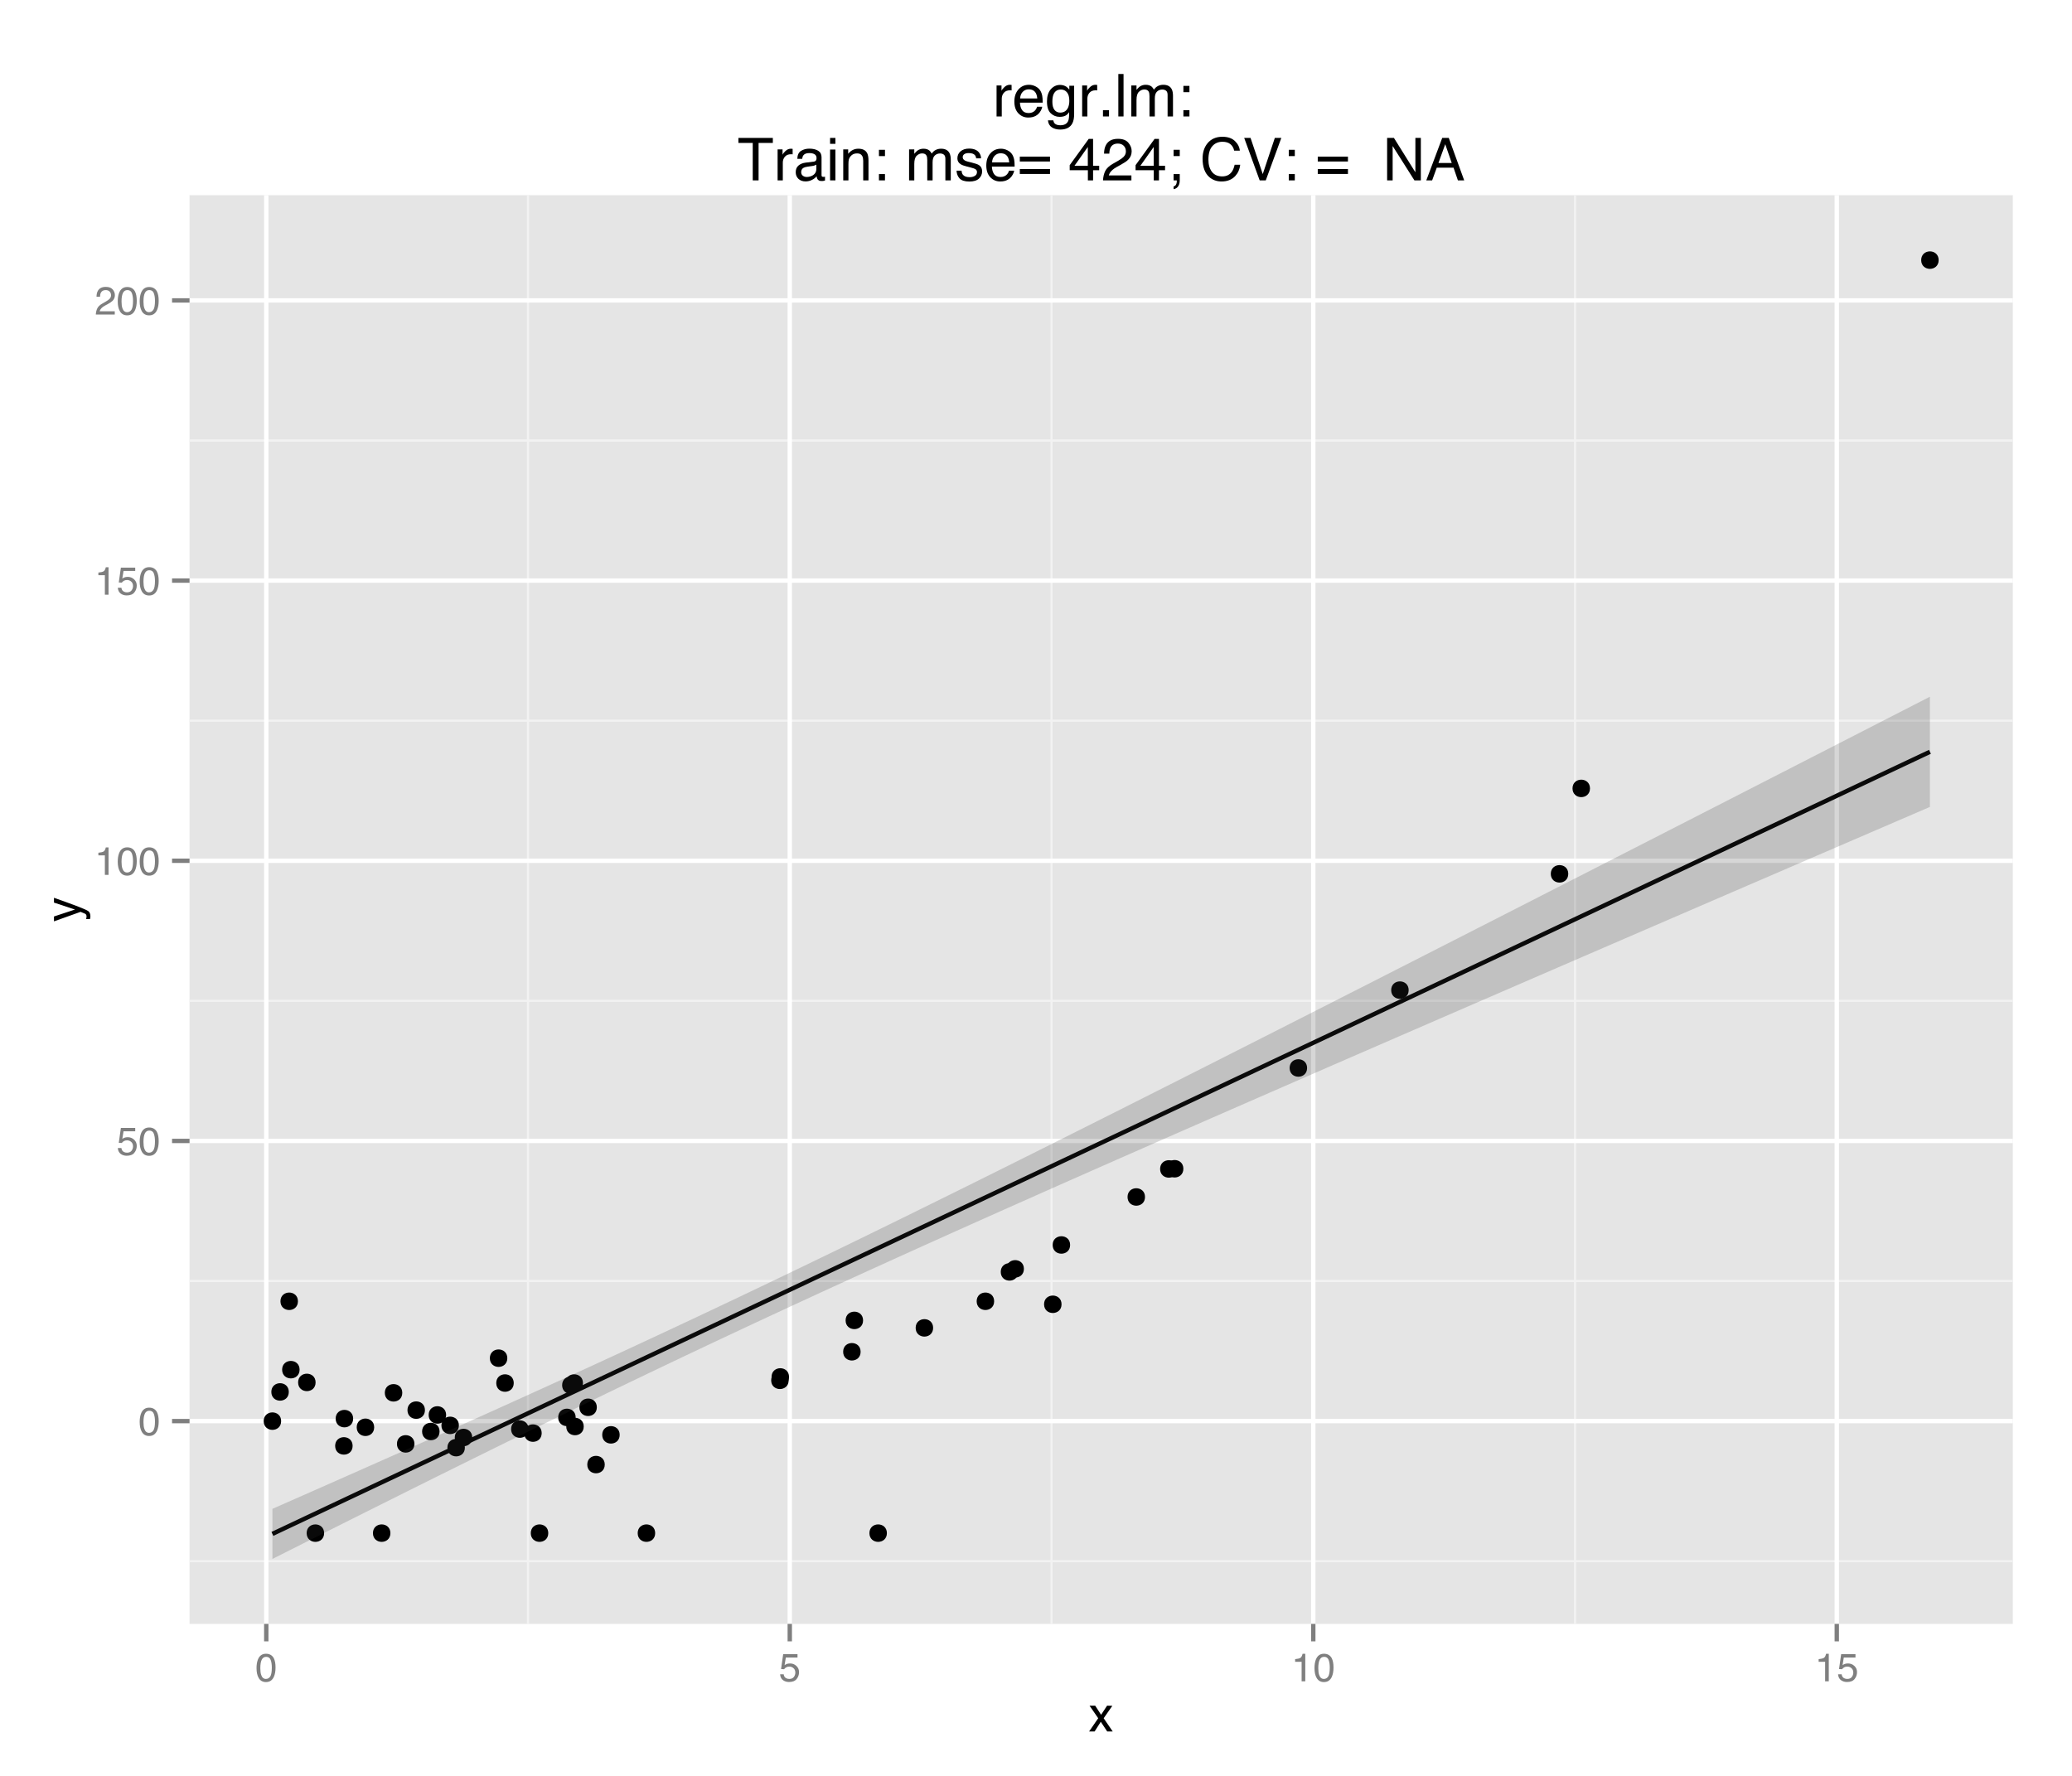 <?xml version="1.0" encoding="UTF-8"?>
<svg xmlns="http://www.w3.org/2000/svg" xmlns:xlink="http://www.w3.org/1999/xlink" width="504pt" height="432pt" viewBox="0 0 504 432" version="1.1">
<defs>
<g>
<symbol overflow="visible" id="glyph0-0">
<path style="stroke:none;" d="M 0.312 0 L 0.312 -6.875 L 5.766 -6.875 L 5.766 0 Z M 4.906 -0.859 L 4.906 -6.016 L 1.172 -6.016 L 1.172 -0.859 Z "/>
</symbol>
<symbol overflow="visible" id="glyph0-1">
<path style="stroke:none;" d="M 2.594 -6.703 C 3.457 -6.703 4.086 -6.348 4.484 -5.641 C 4.773 -5.086 4.922 -4.328 4.922 -3.359 C 4.922 -2.453 4.785 -1.695 4.516 -1.094 C 4.129 -0.238 3.488 0.188 2.594 0.188 C 1.781 0.188 1.18 -0.16 0.797 -0.859 C 0.461 -1.453 0.297 -2.238 0.297 -3.219 C 0.297 -3.977 0.395 -4.633 0.594 -5.188 C 0.957 -6.195 1.625 -6.703 2.594 -6.703 Z M 2.578 -0.578 C 3.016 -0.578 3.363 -0.77 3.625 -1.156 C 3.883 -1.551 4.016 -2.273 4.016 -3.328 C 4.016 -4.086 3.922 -4.711 3.734 -5.203 C 3.547 -5.703 3.18 -5.953 2.641 -5.953 C 2.148 -5.953 1.789 -5.719 1.562 -5.25 C 1.332 -4.781 1.219 -4.094 1.219 -3.188 C 1.219 -2.5 1.289 -1.945 1.438 -1.531 C 1.656 -0.895 2.035 -0.578 2.578 -0.578 Z "/>
</symbol>
<symbol overflow="visible" id="glyph0-2">
<path style="stroke:none;" d="M 1.188 -1.703 C 1.238 -1.223 1.461 -0.895 1.859 -0.719 C 2.055 -0.625 2.285 -0.578 2.547 -0.578 C 3.047 -0.578 3.414 -0.734 3.656 -1.047 C 3.895 -1.367 4.016 -1.723 4.016 -2.109 C 4.016 -2.578 3.867 -2.938 3.578 -3.188 C 3.297 -3.445 2.957 -3.578 2.562 -3.578 C 2.27 -3.578 2.02 -3.52 1.812 -3.406 C 1.602 -3.289 1.426 -3.133 1.281 -2.938 L 0.547 -2.984 L 1.062 -6.594 L 4.547 -6.594 L 4.547 -5.781 L 1.703 -5.781 L 1.406 -3.922 C 1.562 -4.035 1.711 -4.125 1.859 -4.188 C 2.109 -4.289 2.395 -4.344 2.719 -4.344 C 3.332 -4.344 3.852 -4.141 4.281 -3.734 C 4.707 -3.336 4.922 -2.836 4.922 -2.234 C 4.922 -1.598 4.723 -1.035 4.328 -0.547 C 3.941 -0.066 3.32 0.172 2.469 0.172 C 1.914 0.172 1.43 0.02 1.016 -0.281 C 0.598 -0.594 0.363 -1.066 0.312 -1.703 Z "/>
</symbol>
<symbol overflow="visible" id="glyph0-3">
<path style="stroke:none;" d="M 0.922 -4.75 L 0.922 -5.391 C 1.523 -5.453 1.945 -5.551 2.188 -5.688 C 2.426 -5.832 2.609 -6.164 2.734 -6.688 L 3.391 -6.688 L 3.391 0 L 2.5 0 L 2.5 -4.75 Z "/>
</symbol>
<symbol overflow="visible" id="glyph0-4">
<path style="stroke:none;" d="M 0.297 0 C 0.328 -0.57 0.445 -1.07 0.656 -1.5 C 0.863 -1.938 1.27 -2.328 1.875 -2.672 L 2.766 -3.188 C 3.172 -3.426 3.457 -3.629 3.625 -3.797 C 3.875 -4.055 4 -4.352 4 -4.688 C 4 -5.07 3.879 -5.379 3.641 -5.609 C 3.41 -5.836 3.102 -5.953 2.719 -5.953 C 2.133 -5.953 1.734 -5.734 1.516 -5.297 C 1.398 -5.066 1.336 -4.742 1.328 -4.328 L 0.469 -4.328 C 0.477 -4.91 0.582 -5.383 0.781 -5.75 C 1.145 -6.406 1.789 -6.734 2.719 -6.734 C 3.488 -6.734 4.051 -6.523 4.406 -6.109 C 4.758 -5.691 4.938 -5.227 4.938 -4.719 C 4.938 -4.188 4.75 -3.727 4.375 -3.344 C 4.156 -3.125 3.758 -2.852 3.188 -2.531 L 2.547 -2.188 C 2.242 -2.02 2.004 -1.859 1.828 -1.703 C 1.516 -1.43 1.316 -1.129 1.234 -0.797 L 4.906 -0.797 L 4.906 0 Z "/>
</symbol>
<symbol overflow="visible" id="glyph1-0">
<path style="stroke:none;" d="M 0.391 0 L 0.391 -8.609 L 7.219 -8.609 L 7.219 0 Z M 6.141 -1.078 L 6.141 -7.531 L 1.469 -7.531 L 1.469 -1.078 Z "/>
</symbol>
<symbol overflow="visible" id="glyph1-1">
<path style="stroke:none;" d="M 0.172 -6.281 L 1.547 -6.281 L 2.984 -4.062 L 4.438 -6.281 L 5.719 -6.25 L 3.609 -3.219 L 5.812 0 L 4.469 0 L 2.906 -2.359 L 1.406 0 L 0.062 0 L 2.281 -3.219 Z "/>
</symbol>
<symbol overflow="visible" id="glyph2-0">
<path style="stroke:none;" d="M 0 -0.391 L -8.609 -0.391 L -8.609 -7.219 L 0 -7.219 Z M -1.078 -6.141 L -7.531 -6.141 L -7.531 -1.469 L -1.078 -1.469 Z "/>
</symbol>
<symbol overflow="visible" id="glyph2-1">
<path style="stroke:none;" d="M -6.281 -4.688 L -6.281 -5.859 C -5.875 -5.711 -4.953 -5.383 -3.516 -4.875 C -2.441 -4.488 -1.566 -4.164 -0.891 -3.906 C 0.711 -3.301 1.691 -2.875 2.047 -2.625 C 2.398 -2.375 2.578 -1.941 2.578 -1.328 C 2.578 -1.18 2.566 -1.066 2.547 -0.984 C 2.535 -0.91 2.516 -0.812 2.484 -0.688 L 1.531 -0.688 C 1.582 -0.875 1.613 -1.008 1.625 -1.094 C 1.633 -1.176 1.641 -1.25 1.641 -1.312 C 1.641 -1.5 1.609 -1.641 1.547 -1.734 C 1.484 -1.828 1.406 -1.906 1.312 -1.969 C 1.281 -1.988 1.117 -2.055 0.828 -2.172 C 0.535 -2.297 0.32 -2.383 0.188 -2.438 L -6.281 -0.125 L -6.281 -1.312 L -1.172 -3 Z M -6.422 -3 Z "/>
</symbol>
<symbol overflow="visible" id="glyph3-0">
<path style="stroke:none;" d="M 0.469 0 L 0.469 -10.328 L 8.672 -10.328 L 8.672 0 Z M 7.375 -1.297 L 7.375 -9.047 L 1.766 -9.047 L 1.766 -1.297 Z "/>
</symbol>
<symbol overflow="visible" id="glyph3-1">
<path style="stroke:none;" d="M 0.969 -7.531 L 2.172 -7.531 L 2.172 -6.234 C 2.266 -6.484 2.504 -6.789 2.891 -7.156 C 3.273 -7.52 3.719 -7.703 4.219 -7.703 C 4.238 -7.703 4.273 -7.695 4.328 -7.688 C 4.391 -7.688 4.488 -7.68 4.625 -7.672 L 4.625 -6.328 C 4.551 -6.348 4.484 -6.359 4.422 -6.359 C 4.359 -6.359 4.289 -6.359 4.219 -6.359 C 3.57 -6.359 3.078 -6.156 2.734 -5.75 C 2.398 -5.344 2.234 -4.867 2.234 -4.328 L 2.234 0 L 0.969 0 Z "/>
</symbol>
<symbol overflow="visible" id="glyph3-2">
<path style="stroke:none;" d="M 4.062 -7.703 C 4.602 -7.703 5.125 -7.578 5.625 -7.328 C 6.125 -7.078 6.504 -6.754 6.766 -6.359 C 7.016 -5.973 7.188 -5.523 7.281 -5.016 C 7.352 -4.672 7.391 -4.117 7.391 -3.359 L 1.859 -3.359 C 1.891 -2.598 2.07 -1.984 2.406 -1.516 C 2.738 -1.055 3.258 -0.828 3.969 -0.828 C 4.633 -0.828 5.164 -1.047 5.562 -1.484 C 5.781 -1.734 5.938 -2.023 6.031 -2.359 L 7.281 -2.359 C 7.25 -2.086 7.141 -1.781 6.953 -1.438 C 6.766 -1.094 6.555 -0.816 6.328 -0.609 C 5.941 -0.234 5.469 0.02 4.906 0.156 C 4.602 0.227 4.258 0.266 3.875 0.266 C 2.938 0.266 2.141 -0.07 1.484 -0.75 C 0.828 -1.438 0.5 -2.395 0.5 -3.625 C 0.5 -4.832 0.828 -5.812 1.484 -6.562 C 2.141 -7.32 3 -7.703 4.062 -7.703 Z M 6.078 -4.375 C 6.023 -4.914 5.906 -5.352 5.719 -5.688 C 5.375 -6.289 4.797 -6.594 3.984 -6.594 C 3.398 -6.594 2.91 -6.383 2.516 -5.969 C 2.129 -5.551 1.926 -5.02 1.906 -4.375 Z M 3.953 -7.719 Z "/>
</symbol>
<symbol overflow="visible" id="glyph3-3">
<path style="stroke:none;" d="M 3.594 -7.672 C 4.176 -7.672 4.691 -7.523 5.141 -7.234 C 5.379 -7.066 5.617 -6.828 5.859 -6.516 L 5.859 -7.469 L 7.031 -7.469 L 7.031 -0.609 C 7.031 0.348 6.891 1.102 6.609 1.656 C 6.086 2.676 5.098 3.188 3.641 3.188 C 2.828 3.188 2.145 3.004 1.594 2.641 C 1.039 2.273 0.727 1.707 0.656 0.938 L 1.953 0.938 C 2.016 1.27 2.133 1.531 2.312 1.719 C 2.602 2 3.055 2.141 3.672 2.141 C 4.641 2.141 5.273 1.797 5.578 1.109 C 5.754 0.703 5.832 -0.016 5.812 -1.047 C 5.562 -0.66 5.258 -0.375 4.906 -0.188 C 4.551 0 4.078 0.094 3.484 0.094 C 2.672 0.094 1.957 -0.191 1.344 -0.766 C 0.727 -1.348 0.422 -2.312 0.422 -3.656 C 0.422 -4.914 0.727 -5.898 1.344 -6.609 C 1.969 -7.316 2.719 -7.672 3.594 -7.672 Z M 5.859 -3.797 C 5.859 -4.734 5.664 -5.426 5.281 -5.875 C 4.906 -6.32 4.414 -6.547 3.812 -6.547 C 2.926 -6.547 2.316 -6.129 1.984 -5.297 C 1.816 -4.848 1.734 -4.266 1.734 -3.547 C 1.734 -2.691 1.906 -2.039 2.25 -1.594 C 2.594 -1.156 3.055 -0.938 3.641 -0.938 C 4.547 -0.938 5.188 -1.348 5.562 -2.172 C 5.758 -2.641 5.859 -3.18 5.859 -3.797 Z M 3.734 -7.719 Z "/>
</symbol>
<symbol overflow="visible" id="glyph3-4">
<path style="stroke:none;" d="M 1.234 -1.531 L 2.703 -1.531 L 2.703 0 L 1.234 0 Z "/>
</symbol>
<symbol overflow="visible" id="glyph3-5">
<path style="stroke:none;" d="M 0.969 -10.328 L 2.234 -10.328 L 2.234 0 L 0.969 0 Z "/>
</symbol>
<symbol overflow="visible" id="glyph3-6">
<path style="stroke:none;" d="M 0.922 -7.531 L 2.188 -7.531 L 2.188 -6.469 C 2.477 -6.832 2.75 -7.102 3 -7.281 C 3.414 -7.562 3.891 -7.703 4.422 -7.703 C 5.016 -7.703 5.492 -7.555 5.859 -7.266 C 6.066 -7.086 6.254 -6.836 6.422 -6.516 C 6.703 -6.922 7.031 -7.219 7.406 -7.406 C 7.789 -7.602 8.223 -7.703 8.703 -7.703 C 9.711 -7.703 10.398 -7.336 10.766 -6.609 C 10.961 -6.211 11.062 -5.68 11.062 -5.016 L 11.062 0 L 9.75 0 L 9.75 -5.234 C 9.75 -5.734 9.625 -6.078 9.375 -6.266 C 9.125 -6.453 8.816 -6.547 8.453 -6.547 C 7.953 -6.547 7.523 -6.379 7.172 -6.047 C 6.816 -5.711 6.641 -5.156 6.641 -4.375 L 6.641 0 L 5.344 0 L 5.344 -4.922 C 5.344 -5.43 5.281 -5.801 5.156 -6.031 C 4.969 -6.383 4.613 -6.562 4.094 -6.562 C 3.613 -6.562 3.176 -6.375 2.781 -6 C 2.383 -5.633 2.188 -4.969 2.188 -4 L 2.188 0 L 0.922 0 Z "/>
</symbol>
<symbol overflow="visible" id="glyph3-7">
<path style="stroke:none;" d="M 1.594 -7.438 L 3.062 -7.438 L 3.062 -5.906 L 1.594 -5.906 Z M 1.594 -1.531 L 3.062 -1.531 L 3.062 0 L 1.594 0 Z "/>
</symbol>
<symbol overflow="visible" id="glyph3-8">
<path style="stroke:none;" d=""/>
</symbol>
<symbol overflow="visible" id="glyph3-9">
<path style="stroke:none;" d="M 8.609 -10.328 L 8.609 -9.109 L 5.141 -9.109 L 5.141 0 L 3.719 0 L 3.719 -9.109 L 0.234 -9.109 L 0.234 -10.328 Z "/>
</symbol>
<symbol overflow="visible" id="glyph3-10">
<path style="stroke:none;" d="M 1.906 -2 C 1.906 -1.633 2.035 -1.348 2.297 -1.141 C 2.566 -0.93 2.883 -0.828 3.25 -0.828 C 3.695 -0.828 4.129 -0.926 4.547 -1.125 C 5.242 -1.469 5.594 -2.031 5.594 -2.812 L 5.594 -3.828 C 5.438 -3.734 5.238 -3.648 5 -3.578 C 4.758 -3.516 4.52 -3.473 4.281 -3.453 L 3.516 -3.344 C 3.055 -3.281 2.711 -3.188 2.484 -3.062 C 2.098 -2.844 1.906 -2.488 1.906 -2 Z M 4.969 -4.562 C 5.258 -4.602 5.453 -4.727 5.547 -4.938 C 5.609 -5.039 5.641 -5.203 5.641 -5.422 C 5.641 -5.848 5.484 -6.156 5.172 -6.344 C 4.867 -6.539 4.43 -6.641 3.859 -6.641 C 3.191 -6.641 2.723 -6.461 2.453 -6.109 C 2.297 -5.91 2.191 -5.617 2.141 -5.234 L 0.969 -5.234 C 0.988 -6.16 1.285 -6.805 1.859 -7.172 C 2.441 -7.535 3.117 -7.719 3.891 -7.719 C 4.773 -7.719 5.492 -7.547 6.047 -7.203 C 6.586 -6.867 6.859 -6.348 6.859 -5.641 L 6.859 -1.297 C 6.859 -1.16 6.883 -1.051 6.938 -0.969 C 7 -0.895 7.113 -0.859 7.281 -0.859 C 7.344 -0.859 7.406 -0.859 7.469 -0.859 C 7.539 -0.867 7.617 -0.883 7.703 -0.906 L 7.703 0.031 C 7.504 0.094 7.352 0.129 7.25 0.141 C 7.145 0.148 7.004 0.156 6.828 0.156 C 6.391 0.156 6.07 0.004 5.875 -0.297 C 5.77 -0.461 5.695 -0.695 5.656 -1 C 5.406 -0.664 5.035 -0.375 4.547 -0.125 C 4.066 0.125 3.535 0.25 2.953 0.25 C 2.254 0.25 1.68 0.039 1.234 -0.375 C 0.797 -0.801 0.578 -1.336 0.578 -1.984 C 0.578 -2.68 0.797 -3.219 1.234 -3.594 C 1.672 -3.977 2.242 -4.219 2.953 -4.312 Z M 3.922 -7.719 Z "/>
</symbol>
<symbol overflow="visible" id="glyph3-11">
<path style="stroke:none;" d="M 0.922 -7.5 L 2.219 -7.5 L 2.219 0 L 0.922 0 Z M 0.922 -10.328 L 2.219 -10.328 L 2.219 -8.891 L 0.922 -8.891 Z "/>
</symbol>
<symbol overflow="visible" id="glyph3-12">
<path style="stroke:none;" d="M 0.922 -7.531 L 2.125 -7.531 L 2.125 -6.469 C 2.488 -6.906 2.867 -7.219 3.266 -7.406 C 3.66 -7.602 4.102 -7.703 4.594 -7.703 C 5.664 -7.703 6.391 -7.328 6.766 -6.578 C 6.961 -6.172 7.062 -5.586 7.062 -4.828 L 7.062 0 L 5.781 0 L 5.781 -4.75 C 5.781 -5.207 5.711 -5.578 5.578 -5.859 C 5.348 -6.328 4.941 -6.562 4.359 -6.562 C 4.055 -6.562 3.805 -6.531 3.609 -6.469 C 3.266 -6.363 2.961 -6.16 2.703 -5.859 C 2.492 -5.609 2.352 -5.348 2.281 -5.078 C 2.219 -4.816 2.188 -4.441 2.188 -3.953 L 2.188 0 L 0.922 0 Z M 3.906 -7.719 Z "/>
</symbol>
<symbol overflow="visible" id="glyph3-13">
<path style="stroke:none;" d="M 1.688 -2.359 C 1.719 -1.941 1.82 -1.617 2 -1.391 C 2.312 -0.984 2.863 -0.781 3.656 -0.781 C 4.125 -0.781 4.535 -0.879 4.891 -1.078 C 5.254 -1.285 5.438 -1.602 5.438 -2.031 C 5.438 -2.352 5.289 -2.598 5 -2.766 C 4.82 -2.867 4.461 -2.988 3.922 -3.125 L 2.906 -3.391 C 2.27 -3.547 1.797 -3.723 1.484 -3.922 C 0.941 -4.266 0.672 -4.738 0.672 -5.344 C 0.672 -6.051 0.926 -6.625 1.438 -7.062 C 1.957 -7.508 2.648 -7.734 3.516 -7.734 C 4.648 -7.734 5.469 -7.398 5.969 -6.734 C 6.281 -6.305 6.43 -5.848 6.422 -5.359 L 5.234 -5.359 C 5.211 -5.648 5.113 -5.91 4.938 -6.141 C 4.645 -6.473 4.141 -6.641 3.422 -6.641 C 2.941 -6.641 2.578 -6.547 2.328 -6.359 C 2.086 -6.18 1.969 -5.945 1.969 -5.656 C 1.969 -5.32 2.129 -5.055 2.453 -4.859 C 2.641 -4.742 2.914 -4.641 3.281 -4.547 L 4.109 -4.344 C 5.023 -4.125 5.633 -3.91 5.938 -3.703 C 6.438 -3.379 6.688 -2.875 6.688 -2.188 C 6.688 -1.508 6.43 -0.926 5.922 -0.438 C 5.41 0.039 4.633 0.281 3.594 0.281 C 2.469 0.281 1.672 0.031 1.203 -0.469 C 0.742 -0.977 0.5 -1.609 0.469 -2.359 Z M 3.547 -7.719 Z "/>
</symbol>
<symbol overflow="visible" id="glyph3-14">
<path style="stroke:none;" d="M 7.984 -5.781 L 7.984 -4.594 L 0.641 -4.594 L 0.641 -5.781 Z M 7.984 -2.766 L 7.984 -1.562 L 0.641 -1.562 L 0.641 -2.766 Z "/>
</symbol>
<symbol overflow="visible" id="glyph3-15">
<path style="stroke:none;" d="M 4.766 -3.562 L 4.766 -8.125 L 1.531 -3.562 Z M 4.781 0 L 4.781 -2.469 L 0.359 -2.469 L 0.359 -3.703 L 4.984 -10.094 L 6.047 -10.094 L 6.047 -3.562 L 7.531 -3.562 L 7.531 -2.469 L 6.047 -2.469 L 6.047 0 Z "/>
</symbol>
<symbol overflow="visible" id="glyph3-16">
<path style="stroke:none;" d="M 0.453 0 C 0.492 -0.863 0.672 -1.617 0.984 -2.266 C 1.297 -2.91 1.906 -3.492 2.812 -4.016 L 4.172 -4.797 C 4.773 -5.148 5.195 -5.453 5.438 -5.703 C 5.82 -6.086 6.016 -6.531 6.016 -7.031 C 6.016 -7.613 5.836 -8.078 5.484 -8.422 C 5.129 -8.773 4.66 -8.953 4.078 -8.953 C 3.211 -8.953 2.613 -8.625 2.281 -7.969 C 2.102 -7.613 2.004 -7.125 1.984 -6.5 L 0.703 -6.5 C 0.711 -7.375 0.875 -8.086 1.188 -8.641 C 1.727 -9.617 2.695 -10.109 4.094 -10.109 C 5.238 -10.109 6.078 -9.797 6.609 -9.172 C 7.148 -8.547 7.422 -7.852 7.422 -7.094 C 7.422 -6.281 7.133 -5.586 6.562 -5.016 C 6.238 -4.68 5.648 -4.281 4.797 -3.812 L 3.828 -3.281 C 3.367 -3.02 3.008 -2.773 2.75 -2.547 C 2.281 -2.141 1.984 -1.691 1.859 -1.203 L 7.359 -1.203 L 7.359 0 Z "/>
</symbol>
<symbol overflow="visible" id="glyph3-17">
<path style="stroke:none;" d="M 1.594 1.469 C 1.926 1.406 2.156 1.188 2.281 0.812 C 2.344 0.613 2.375 0.398 2.375 0.172 C 2.375 0.148 2.375 0.129 2.375 0.109 C 2.375 0.086 2.367 0.051 2.359 0 L 1.594 0 L 1.594 -1.531 L 3.094 -1.531 L 3.094 -0.109 C 3.094 0.391 3.02 0.805 2.875 1.141 C 2.633 1.703 2.207 2.035 1.594 2.141 Z M 1.594 -7.438 L 3.094 -7.438 L 3.094 -5.906 L 1.594 -5.906 Z "/>
</symbol>
<symbol overflow="visible" id="glyph3-18">
<path style="stroke:none;" d="M 5.453 -10.609 C 6.766 -10.609 7.781 -10.266 8.5 -9.578 C 9.219 -8.891 9.617 -8.109 9.703 -7.234 L 8.328 -7.234 C 8.18 -7.898 7.875 -8.426 7.406 -8.812 C 6.945 -9.195 6.301 -9.391 5.469 -9.391 C 4.445 -9.391 3.625 -9.031 3 -8.312 C 2.375 -7.602 2.062 -6.508 2.062 -5.031 C 2.062 -3.82 2.344 -2.844 2.906 -2.094 C 3.469 -1.344 4.312 -0.969 5.438 -0.969 C 6.469 -0.969 7.254 -1.363 7.797 -2.156 C 8.078 -2.57 8.289 -3.117 8.438 -3.797 L 9.797 -3.797 C 9.672 -2.711 9.27 -1.801 8.594 -1.062 C 7.77 -0.176 6.66 0.266 5.266 0.266 C 4.066 0.266 3.062 -0.098 2.25 -0.828 C 1.176 -1.785 0.641 -3.27 0.641 -5.281 C 0.641 -6.801 1.039 -8.051 1.844 -9.031 C 2.719 -10.082 3.922 -10.609 5.453 -10.609 Z M 5.172 -10.609 Z "/>
</symbol>
<symbol overflow="visible" id="glyph3-19">
<path style="stroke:none;" d="M 1.906 -10.328 L 4.875 -1.531 L 7.812 -10.328 L 9.391 -10.328 L 5.609 0 L 4.125 0 L 0.359 -10.328 Z "/>
</symbol>
<symbol overflow="visible" id="glyph3-20">
<path style="stroke:none;" d="M 1.094 -10.328 L 2.75 -10.328 L 7.969 -1.969 L 7.969 -10.328 L 9.297 -10.328 L 9.297 0 L 7.734 0 L 2.438 -8.359 L 2.438 0 L 1.094 0 Z M 5.109 -10.328 Z "/>
</symbol>
<symbol overflow="visible" id="glyph3-21">
<path style="stroke:none;" d="M 6.406 -4.234 L 4.828 -8.797 L 3.172 -4.234 Z M 4.094 -10.328 L 5.688 -10.328 L 9.438 0 L 7.906 0 L 6.844 -3.094 L 2.766 -3.094 L 1.641 0 L 0.219 0 Z M 4.828 -10.328 Z "/>
</symbol>
</g>
<clipPath id="clip1">
  <path d="M 46.102 47.48 L 490 47.48 L 490 396 L 46.102 396 Z "/>
</clipPath>
<clipPath id="clip2">
  <path d="M 46.102 379 L 490 379 L 490 381 L 46.102 381 Z "/>
</clipPath>
<clipPath id="clip3">
  <path d="M 46.102 311 L 490 311 L 490 312 L 46.102 312 Z "/>
</clipPath>
<clipPath id="clip4">
  <path d="M 46.102 243 L 490 243 L 490 244 L 46.102 244 Z "/>
</clipPath>
<clipPath id="clip5">
  <path d="M 46.102 175 L 490 175 L 490 176 L 46.102 176 Z "/>
</clipPath>
<clipPath id="clip6">
  <path d="M 46.102 106 L 490 106 L 490 108 L 46.102 108 Z "/>
</clipPath>
<clipPath id="clip7">
  <path d="M 128 47.48 L 129 47.48 L 129 396 L 128 396 Z "/>
</clipPath>
<clipPath id="clip8">
  <path d="M 255 47.48 L 257 47.48 L 257 396 L 255 396 Z "/>
</clipPath>
<clipPath id="clip9">
  <path d="M 382 47.48 L 384 47.48 L 384 396 L 382 396 Z "/>
</clipPath>
<clipPath id="clip10">
  <path d="M 46.102 345 L 490.598 345 L 490.598 347 L 46.102 347 Z "/>
</clipPath>
<clipPath id="clip11">
  <path d="M 46.102 277 L 490.598 277 L 490.598 279 L 46.102 279 Z "/>
</clipPath>
<clipPath id="clip12">
  <path d="M 46.102 208 L 490.598 208 L 490.598 210 L 46.102 210 Z "/>
</clipPath>
<clipPath id="clip13">
  <path d="M 46.102 140 L 490.598 140 L 490.598 142 L 46.102 142 Z "/>
</clipPath>
<clipPath id="clip14">
  <path d="M 46.102 72 L 490.598 72 L 490.598 74 L 46.102 74 Z "/>
</clipPath>
<clipPath id="clip15">
  <path d="M 64 47.48 L 66 47.48 L 66 396 L 64 396 Z "/>
</clipPath>
<clipPath id="clip16">
  <path d="M 191 47.48 L 193 47.48 L 193 396 L 191 396 Z "/>
</clipPath>
<clipPath id="clip17">
  <path d="M 318 47.48 L 320 47.48 L 320 396 L 318 396 Z "/>
</clipPath>
<clipPath id="clip18">
  <path d="M 446 47.48 L 448 47.48 L 448 396 L 446 396 Z "/>
</clipPath>
</defs>
<g id="surface51">
<rect x="0" y="0" width="504" height="432" style="fill:rgb(100%,100%,100%);fill-opacity:1;stroke:none;"/>
<rect x="0" y="0" width="504" height="432" style="fill:rgb(100%,100%,100%);fill-opacity:1;stroke:none;"/>
<path style="fill:none;stroke-width:1.063;stroke-linecap:round;stroke-linejoin:round;stroke:rgb(100%,100%,100%);stroke-opacity:1;stroke-miterlimit:10;" d="M 0 432 L 504 432 L 504 0 L 0 0 Z "/>
<g clip-path="url(#clip1)" clip-rule="nonzero">
<path style=" stroke:none;fill-rule:nonzero;fill:rgb(89.804%,89.804%,89.804%);fill-opacity:1;" d="M 46.102 395.027 L 489.598 395.027 L 489.598 47.477 L 46.102 47.477 Z "/>
</g>
<g clip-path="url(#clip2)" clip-rule="nonzero">
<path style="fill:none;stroke-width:0.531;stroke-linecap:butt;stroke-linejoin:round;stroke:rgb(94.902%,94.902%,94.902%);stroke-opacity:1;stroke-miterlimit:10;" d="M 46.102 379.766 L 489.602 379.766 "/>
</g>
<g clip-path="url(#clip3)" clip-rule="nonzero">
<path style="fill:none;stroke-width:0.531;stroke-linecap:butt;stroke-linejoin:round;stroke:rgb(94.902%,94.902%,94.902%);stroke-opacity:1;stroke-miterlimit:10;" d="M 46.102 311.613 L 489.602 311.613 "/>
</g>
<g clip-path="url(#clip4)" clip-rule="nonzero">
<path style="fill:none;stroke-width:0.531;stroke-linecap:butt;stroke-linejoin:round;stroke:rgb(94.902%,94.902%,94.902%);stroke-opacity:1;stroke-miterlimit:10;" d="M 46.102 243.461 L 489.602 243.461 "/>
</g>
<g clip-path="url(#clip5)" clip-rule="nonzero">
<path style="fill:none;stroke-width:0.531;stroke-linecap:butt;stroke-linejoin:round;stroke:rgb(94.902%,94.902%,94.902%);stroke-opacity:1;stroke-miterlimit:10;" d="M 46.102 175.312 L 489.602 175.312 "/>
</g>
<g clip-path="url(#clip6)" clip-rule="nonzero">
<path style="fill:none;stroke-width:0.531;stroke-linecap:butt;stroke-linejoin:round;stroke:rgb(94.902%,94.902%,94.902%);stroke-opacity:1;stroke-miterlimit:10;" d="M 46.102 107.16 L 489.602 107.16 "/>
</g>
<g clip-path="url(#clip7)" clip-rule="nonzero">
<path style="fill:none;stroke-width:0.531;stroke-linecap:butt;stroke-linejoin:round;stroke:rgb(94.902%,94.902%,94.902%);stroke-opacity:1;stroke-miterlimit:10;" d="M 128.438 395.027 L 128.438 47.48 "/>
</g>
<g clip-path="url(#clip8)" clip-rule="nonzero">
<path style="fill:none;stroke-width:0.531;stroke-linecap:butt;stroke-linejoin:round;stroke:rgb(94.902%,94.902%,94.902%);stroke-opacity:1;stroke-miterlimit:10;" d="M 255.777 395.027 L 255.777 47.48 "/>
</g>
<g clip-path="url(#clip9)" clip-rule="nonzero">
<path style="fill:none;stroke-width:0.531;stroke-linecap:butt;stroke-linejoin:round;stroke:rgb(94.902%,94.902%,94.902%);stroke-opacity:1;stroke-miterlimit:10;" d="M 383.117 395.027 L 383.117 47.48 "/>
</g>
<g clip-path="url(#clip10)" clip-rule="nonzero">
<path style="fill:none;stroke-width:1.063;stroke-linecap:butt;stroke-linejoin:round;stroke:rgb(100%,100%,100%);stroke-opacity:1;stroke-miterlimit:10;" d="M 46.102 345.691 L 489.602 345.691 "/>
</g>
<g clip-path="url(#clip11)" clip-rule="nonzero">
<path style="fill:none;stroke-width:1.063;stroke-linecap:butt;stroke-linejoin:round;stroke:rgb(100%,100%,100%);stroke-opacity:1;stroke-miterlimit:10;" d="M 46.102 277.539 L 489.602 277.539 "/>
</g>
<g clip-path="url(#clip12)" clip-rule="nonzero">
<path style="fill:none;stroke-width:1.063;stroke-linecap:butt;stroke-linejoin:round;stroke:rgb(100%,100%,100%);stroke-opacity:1;stroke-miterlimit:10;" d="M 46.102 209.387 L 489.602 209.387 "/>
</g>
<g clip-path="url(#clip13)" clip-rule="nonzero">
<path style="fill:none;stroke-width:1.063;stroke-linecap:butt;stroke-linejoin:round;stroke:rgb(100%,100%,100%);stroke-opacity:1;stroke-miterlimit:10;" d="M 46.102 141.234 L 489.602 141.234 "/>
</g>
<g clip-path="url(#clip14)" clip-rule="nonzero">
<path style="fill:none;stroke-width:1.063;stroke-linecap:butt;stroke-linejoin:round;stroke:rgb(100%,100%,100%);stroke-opacity:1;stroke-miterlimit:10;" d="M 46.102 73.082 L 489.602 73.082 "/>
</g>
<g clip-path="url(#clip15)" clip-rule="nonzero">
<path style="fill:none;stroke-width:1.063;stroke-linecap:butt;stroke-linejoin:round;stroke:rgb(100%,100%,100%);stroke-opacity:1;stroke-miterlimit:10;" d="M 64.77 395.027 L 64.77 47.48 "/>
</g>
<g clip-path="url(#clip16)" clip-rule="nonzero">
<path style="fill:none;stroke-width:1.063;stroke-linecap:butt;stroke-linejoin:round;stroke:rgb(100%,100%,100%);stroke-opacity:1;stroke-miterlimit:10;" d="M 192.109 395.027 L 192.109 47.48 "/>
</g>
<g clip-path="url(#clip17)" clip-rule="nonzero">
<path style="fill:none;stroke-width:1.063;stroke-linecap:butt;stroke-linejoin:round;stroke:rgb(100%,100%,100%);stroke-opacity:1;stroke-miterlimit:10;" d="M 319.445 395.027 L 319.445 47.48 "/>
</g>
<g clip-path="url(#clip18)" clip-rule="nonzero">
<path style="fill:none;stroke-width:1.063;stroke-linecap:butt;stroke-linejoin:round;stroke:rgb(100%,100%,100%);stroke-opacity:1;stroke-miterlimit:10;" d="M 446.785 395.027 L 446.785 47.48 "/>
</g>
<path style=" stroke:none;fill-rule:nonzero;fill:rgb(0%,0%,0%);fill-opacity:1;" d="M 215.73 372.949 C 215.73 375.785 211.48 375.785 211.48 372.949 C 211.48 370.117 215.73 370.117 215.73 372.949 "/>
<path style=" stroke:none;fill-rule:nonzero;fill:rgb(0%,0%,0%);fill-opacity:1;" d="M 94.965 372.949 C 94.965 375.785 90.715 375.785 90.715 372.949 C 90.715 370.117 94.965 370.117 94.965 372.949 "/>
<path style=" stroke:none;fill-rule:nonzero;fill:rgb(0%,0%,0%);fill-opacity:1;" d="M 133.363 372.949 C 133.363 375.785 129.109 375.785 129.109 372.949 C 129.109 370.117 133.363 370.117 133.363 372.949 "/>
<path style=" stroke:none;fill-rule:nonzero;fill:rgb(0%,0%,0%);fill-opacity:1;" d="M 159.367 372.949 C 159.367 375.785 155.113 375.785 155.113 372.949 C 155.113 370.117 159.367 370.117 159.367 372.949 "/>
<path style=" stroke:none;fill-rule:nonzero;fill:rgb(0%,0%,0%);fill-opacity:1;" d="M 78.84 372.949 C 78.84 375.785 74.59 375.785 74.59 372.949 C 74.59 370.117 78.84 370.117 78.84 372.949 "/>
<path style=" stroke:none;fill-rule:nonzero;fill:rgb(0%,0%,0%);fill-opacity:1;" d="M 209.34 328.832 C 209.34 331.668 205.09 331.668 205.09 328.832 C 205.09 325.996 209.34 325.996 209.34 328.832 "/>
<path style=" stroke:none;fill-rule:nonzero;fill:rgb(0%,0%,0%);fill-opacity:1;" d="M 103.363 343.027 C 103.363 345.859 99.113 345.859 99.113 343.027 C 99.113 340.191 103.363 340.191 103.363 343.027 "/>
<path style=" stroke:none;fill-rule:nonzero;fill:rgb(0%,0%,0%);fill-opacity:1;" d="M 226.977 323.02 C 226.977 325.852 222.727 325.852 222.727 323.02 C 222.727 320.184 226.977 320.184 226.977 323.02 "/>
<path style=" stroke:none;fill-rule:nonzero;fill:rgb(0%,0%,0%);fill-opacity:1;" d="M 91.016 347.203 C 91.016 350.035 86.766 350.035 86.766 347.203 C 86.766 344.367 91.016 344.367 91.016 347.203 "/>
<path style=" stroke:none;fill-rule:nonzero;fill:rgb(0%,0%,0%);fill-opacity:1;" d="M 72.875 333.184 C 72.875 336.02 68.625 336.02 68.625 333.184 C 68.625 330.348 72.875 330.348 72.875 333.184 "/>
<path style=" stroke:none;fill-rule:nonzero;fill:rgb(0%,0%,0%);fill-opacity:1;" d="M 111.621 346.734 C 111.621 349.57 107.371 349.57 107.371 346.734 C 107.371 343.902 111.621 343.902 111.621 346.734 "/>
<path style=" stroke:none;fill-rule:nonzero;fill:rgb(0%,0%,0%);fill-opacity:1;" d="M 247.68 309.406 C 247.68 312.238 243.426 312.238 243.426 309.406 C 243.426 306.57 247.68 306.57 247.68 309.406 "/>
<path style=" stroke:none;fill-rule:nonzero;fill:rgb(0%,0%,0%);fill-opacity:1;" d="M 386.754 191.785 C 386.754 194.621 382.504 194.621 382.504 191.785 C 382.504 188.953 386.754 188.953 386.754 191.785 "/>
<path style=" stroke:none;fill-rule:nonzero;fill:rgb(0%,0%,0%);fill-opacity:1;" d="M 85.902 345.094 C 85.902 347.926 81.648 347.926 81.648 345.094 C 81.648 342.258 85.902 342.258 85.902 345.094 "/>
<path style=" stroke:none;fill-rule:nonzero;fill:rgb(0%,0%,0%);fill-opacity:1;" d="M 317.941 259.797 C 317.941 262.633 313.691 262.633 313.691 259.797 C 313.691 256.961 317.941 256.961 317.941 259.797 "/>
<path style=" stroke:none;fill-rule:nonzero;fill:rgb(0%,0%,0%);fill-opacity:1;" d="M 108.516 344.199 C 108.516 347.035 104.266 347.035 104.266 344.199 C 104.266 341.367 108.516 341.367 108.516 344.199 "/>
<path style=" stroke:none;fill-rule:nonzero;fill:rgb(0%,0%,0%);fill-opacity:1;" d="M 191.926 334.953 C 191.926 337.789 187.676 337.789 187.676 334.953 C 187.676 332.121 191.926 332.121 191.926 334.953 "/>
<path style=" stroke:none;fill-rule:nonzero;fill:rgb(0%,0%,0%);fill-opacity:1;" d="M 278.516 291.176 C 278.516 294.008 274.266 294.008 274.266 291.176 C 274.266 288.34 278.516 288.34 278.516 291.176 "/>
<path style=" stroke:none;fill-rule:nonzero;fill:rgb(0%,0%,0%);fill-opacity:1;" d="M 140.027 344.793 C 140.027 347.629 135.773 347.629 135.773 344.793 C 135.773 341.961 140.027 341.961 140.027 344.793 "/>
<path style=" stroke:none;fill-rule:nonzero;fill:rgb(0%,0%,0%);fill-opacity:1;" d="M 124.965 336.438 C 124.965 339.273 120.711 339.273 120.711 336.438 C 120.711 333.602 124.965 333.602 124.965 336.438 "/>
<path style=" stroke:none;fill-rule:nonzero;fill:rgb(0%,0%,0%);fill-opacity:1;" d="M 131.762 348.617 C 131.762 351.449 127.512 351.449 127.512 348.617 C 127.512 345.781 131.762 345.781 131.762 348.617 "/>
<path style=" stroke:none;fill-rule:nonzero;fill:rgb(0%,0%,0%);fill-opacity:1;" d="M 68.387 345.703 C 68.387 348.539 64.137 348.539 64.137 345.703 C 64.137 342.871 68.387 342.871 68.387 345.703 "/>
<path style=" stroke:none;fill-rule:nonzero;fill:rgb(0%,0%,0%);fill-opacity:1;" d="M 260.301 302.848 C 260.301 305.684 256.051 305.684 256.051 302.848 C 256.051 300.016 260.301 300.016 260.301 302.848 "/>
<path style=" stroke:none;fill-rule:nonzero;fill:rgb(0%,0%,0%);fill-opacity:1;" d="M 286.441 284.355 C 286.441 287.191 282.188 287.191 282.188 284.355 C 282.188 281.52 286.441 281.52 286.441 284.355 "/>
<path style=" stroke:none;fill-rule:nonzero;fill:rgb(0%,0%,0%);fill-opacity:1;" d="M 70.25 338.602 C 70.25 341.438 66 341.438 66 338.602 C 66 335.766 70.25 335.766 70.25 338.602 "/>
<path style=" stroke:none;fill-rule:nonzero;fill:rgb(0%,0%,0%);fill-opacity:1;" d="M 141.988 347.012 C 141.988 349.848 137.738 349.848 137.738 347.012 C 137.738 344.18 141.988 344.18 141.988 347.012 "/>
<path style=" stroke:none;fill-rule:nonzero;fill:rgb(0%,0%,0%);fill-opacity:1;" d="M 100.809 351.238 C 100.809 354.074 96.555 354.074 96.555 351.238 C 96.555 348.402 100.809 348.402 100.809 351.238 "/>
<path style=" stroke:none;fill-rule:nonzero;fill:rgb(0%,0%,0%);fill-opacity:1;" d="M 140.988 336.957 C 140.988 339.789 136.734 339.789 136.734 336.957 C 136.734 334.121 140.988 334.121 140.988 336.957 "/>
<path style=" stroke:none;fill-rule:nonzero;fill:rgb(0%,0%,0%);fill-opacity:1;" d="M 128.574 347.637 C 128.574 350.469 124.32 350.469 124.32 347.637 C 124.32 344.801 128.574 344.801 128.574 347.637 "/>
<path style=" stroke:none;fill-rule:nonzero;fill:rgb(0%,0%,0%);fill-opacity:1;" d="M 150.734 349.039 C 150.734 351.875 146.484 351.875 146.484 349.039 C 146.484 346.207 150.734 346.207 150.734 349.039 "/>
<path style=" stroke:none;fill-rule:nonzero;fill:rgb(0%,0%,0%);fill-opacity:1;" d="M 191.836 335.773 C 191.836 338.609 187.582 338.609 187.582 335.773 C 187.582 332.941 191.836 332.941 191.836 335.773 "/>
<path style=" stroke:none;fill-rule:nonzero;fill:rgb(0%,0%,0%);fill-opacity:1;" d="M 342.648 240.855 C 342.648 243.691 338.395 243.691 338.395 240.855 C 338.395 238.023 342.648 238.023 342.648 240.855 "/>
<path style=" stroke:none;fill-rule:nonzero;fill:rgb(0%,0%,0%);fill-opacity:1;" d="M 141.801 336.438 C 141.801 339.27 137.547 339.27 137.547 336.438 C 137.547 333.602 141.801 333.602 141.801 336.438 "/>
<path style=" stroke:none;fill-rule:nonzero;fill:rgb(0%,0%,0%);fill-opacity:1;" d="M 287.848 284.309 C 287.848 287.145 283.594 287.145 283.594 284.309 C 283.594 281.477 287.848 281.477 287.848 284.309 "/>
<path style=" stroke:none;fill-rule:nonzero;fill:rgb(0%,0%,0%);fill-opacity:1;" d="M 76.766 336.285 C 76.766 339.121 72.512 339.121 72.512 336.285 C 72.512 333.453 76.766 333.453 76.766 336.285 "/>
<path style=" stroke:none;fill-rule:nonzero;fill:rgb(0%,0%,0%);fill-opacity:1;" d="M 114.871 349.684 C 114.871 352.52 110.621 352.52 110.621 349.684 C 110.621 346.852 114.871 346.852 114.871 349.684 "/>
<path style=" stroke:none;fill-rule:nonzero;fill:rgb(0%,0%,0%);fill-opacity:1;" d="M 145.176 342.336 C 145.176 345.172 140.926 345.172 140.926 342.336 C 140.926 339.5 145.176 339.5 145.176 342.336 "/>
<path style=" stroke:none;fill-rule:nonzero;fill:rgb(0%,0%,0%);fill-opacity:1;" d="M 106.922 348.227 C 106.922 351.062 102.672 351.062 102.672 348.227 C 102.672 345.395 106.922 345.395 106.922 348.227 "/>
<path style=" stroke:none;fill-rule:nonzero;fill:rgb(0%,0%,0%);fill-opacity:1;" d="M 249.059 308.66 C 249.059 311.496 244.809 311.496 244.809 308.66 C 244.809 305.828 249.059 305.828 249.059 308.66 "/>
<path style=" stroke:none;fill-rule:nonzero;fill:rgb(0%,0%,0%);fill-opacity:1;" d="M 85.773 351.73 C 85.773 354.562 81.523 354.562 81.523 351.73 C 81.523 348.895 85.773 348.895 85.773 351.73 "/>
<path style=" stroke:none;fill-rule:nonzero;fill:rgb(0%,0%,0%);fill-opacity:1;" d="M 147.102 356.273 C 147.102 359.105 142.852 359.105 142.852 356.273 C 142.852 353.438 147.102 353.438 147.102 356.273 "/>
<path style=" stroke:none;fill-rule:nonzero;fill:rgb(0%,0%,0%);fill-opacity:1;" d="M 471.566 63.277 C 471.566 66.113 467.316 66.113 467.316 63.277 C 467.316 60.441 471.566 60.441 471.566 63.277 "/>
<path style=" stroke:none;fill-rule:nonzero;fill:rgb(0%,0%,0%);fill-opacity:1;" d="M 97.852 338.82 C 97.852 341.652 93.602 341.652 93.602 338.82 C 93.602 335.984 97.852 335.984 97.852 338.82 "/>
<path style=" stroke:none;fill-rule:nonzero;fill:rgb(0%,0%,0%);fill-opacity:1;" d="M 381.469 212.57 C 381.469 215.406 377.219 215.406 377.219 212.57 C 377.219 209.738 381.469 209.738 381.469 212.57 "/>
<path style=" stroke:none;fill-rule:nonzero;fill:rgb(0%,0%,0%);fill-opacity:1;" d="M 113.078 352.156 C 113.078 354.988 108.828 354.988 108.828 352.156 C 108.828 349.32 113.078 349.32 113.078 352.156 "/>
<path style=" stroke:none;fill-rule:nonzero;fill:rgb(0%,0%,0%);fill-opacity:1;" d="M 258.215 317.277 C 258.215 320.113 253.961 320.113 253.961 317.277 C 253.961 314.445 258.215 314.445 258.215 317.277 "/>
<path style=" stroke:none;fill-rule:nonzero;fill:rgb(0%,0%,0%);fill-opacity:1;" d="M 72.473 316.551 C 72.473 319.383 68.219 319.383 68.219 316.551 C 68.219 313.715 72.473 313.715 72.473 316.551 "/>
<path style=" stroke:none;fill-rule:nonzero;fill:rgb(0%,0%,0%);fill-opacity:1;" d="M 123.402 330.391 C 123.402 333.223 119.152 333.223 119.152 330.391 C 119.152 327.555 123.402 327.555 123.402 330.391 "/>
<path style=" stroke:none;fill-rule:nonzero;fill:rgb(0%,0%,0%);fill-opacity:1;" d="M 241.82 316.547 C 241.82 319.383 237.566 319.383 237.566 316.547 C 237.566 313.715 241.82 313.715 241.82 316.547 "/>
<path style=" stroke:none;fill-rule:nonzero;fill:rgb(0%,0%,0%);fill-opacity:1;" d="M 209.938 321.199 C 209.938 324.031 205.688 324.031 205.688 321.199 C 205.688 318.363 209.938 318.363 209.938 321.199 "/>
<path style="fill:none;stroke-width:1.063;stroke-linecap:butt;stroke-linejoin:round;stroke:rgb(0%,0%,0%);stroke-opacity:1;stroke-miterlimit:1;" d="M 66.262 373.133 L 67.07 372.754 L 67.879 372.371 L 68.688 371.992 L 69.492 371.609 L 70.301 371.227 L 71.109 370.848 L 71.918 370.465 L 72.727 370.086 L 73.535 369.703 L 74.34 369.32 L 75.148 368.941 L 75.957 368.559 L 76.766 368.18 L 78.383 367.414 L 79.188 367.035 L 79.996 366.652 L 80.805 366.273 L 82.422 365.508 L 83.23 365.129 L 84.039 364.746 L 84.844 364.367 L 86.461 363.602 L 87.27 363.223 L 88.078 362.84 L 88.887 362.461 L 89.691 362.078 L 90.5 361.695 L 91.309 361.316 L 92.117 360.934 L 92.926 360.555 L 93.734 360.172 L 94.539 359.789 L 95.348 359.41 L 96.156 359.027 L 96.965 358.648 L 98.582 357.883 L 99.391 357.504 L 100.195 357.121 L 101.004 356.742 L 102.621 355.977 L 103.43 355.598 L 104.238 355.215 L 105.043 354.836 L 106.66 354.07 L 107.469 353.691 L 108.277 353.309 L 109.086 352.93 L 109.891 352.547 L 110.699 352.164 L 111.508 351.785 L 112.316 351.402 L 113.125 351.023 L 113.934 350.641 L 114.738 350.258 L 115.547 349.879 L 116.355 349.496 L 117.164 349.117 L 118.781 348.352 L 119.59 347.973 L 120.395 347.59 L 121.203 347.211 L 122.82 346.445 L 123.629 346.066 L 124.438 345.684 L 125.242 345.305 L 126.859 344.539 L 127.668 344.16 L 128.477 343.777 L 129.285 343.398 L 130.09 343.016 L 130.898 342.633 L 131.707 342.254 L 132.516 341.871 L 133.324 341.492 L 134.941 340.727 L 135.746 340.348 L 136.555 339.965 L 137.363 339.586 L 138.98 338.82 L 139.789 338.441 L 140.594 338.059 L 141.402 337.68 L 143.02 336.914 L 143.828 336.535 L 144.637 336.152 L 145.441 335.77 L 146.25 335.391 L 147.059 335.008 L 147.867 334.629 L 149.484 333.863 L 150.293 333.484 L 151.098 333.102 L 151.906 332.723 L 153.523 331.957 L 154.332 331.578 L 155.141 331.195 L 155.945 330.816 L 157.562 330.051 L 158.371 329.672 L 159.18 329.289 L 159.988 328.91 L 160.793 328.527 L 161.602 328.145 L 162.41 327.766 L 163.219 327.383 L 164.027 327.004 L 165.645 326.238 L 166.449 325.859 L 167.258 325.477 L 168.066 325.098 L 169.684 324.332 L 170.492 323.953 L 171.297 323.57 L 172.105 323.191 L 173.723 322.426 L 174.531 322.047 L 175.34 321.664 L 176.145 321.285 L 177.762 320.52 L 178.57 320.141 L 179.379 319.758 L 180.188 319.379 L 180.992 318.996 L 181.801 318.613 L 182.609 318.234 L 183.418 317.852 L 184.227 317.473 L 185.844 316.707 L 186.648 316.328 L 187.457 315.945 L 188.266 315.566 L 189.883 314.801 L 190.691 314.422 L 191.496 314.039 L 192.305 313.66 L 193.922 312.895 L 194.73 312.516 L 195.539 312.133 L 196.344 311.754 L 197.961 310.988 L 198.77 310.609 L 199.578 310.227 L 200.387 309.848 L 201.195 309.465 L 202 309.082 L 202.809 308.703 L 203.617 308.32 L 204.426 307.941 L 206.043 307.176 L 206.848 306.797 L 207.656 306.414 L 208.465 306.035 L 210.082 305.27 L 210.891 304.891 L 211.695 304.508 L 212.504 304.129 L 214.121 303.363 L 214.93 302.984 L 215.738 302.602 L 216.547 302.223 L 217.352 301.84 L 218.16 301.457 L 218.969 301.078 L 219.777 300.695 L 220.586 300.316 L 221.395 299.934 L 222.199 299.551 L 223.008 299.172 L 223.816 298.789 L 224.625 298.41 L 226.242 297.645 L 227.047 297.266 L 227.855 296.883 L 228.664 296.504 L 230.281 295.738 L 231.09 295.359 L 231.898 294.977 L 232.703 294.598 L 234.32 293.832 L 235.129 293.453 L 235.938 293.07 L 236.746 292.691 L 237.551 292.309 L 238.359 291.926 L 239.168 291.547 L 239.977 291.164 L 240.785 290.785 L 241.594 290.402 L 242.398 290.02 L 243.207 289.641 L 244.016 289.258 L 244.824 288.879 L 246.441 288.113 L 247.246 287.734 L 248.863 286.969 L 249.672 286.59 L 250.48 286.207 L 251.289 285.828 L 252.098 285.445 L 252.902 285.062 L 253.711 284.684 L 254.52 284.301 L 255.328 283.922 L 256.945 283.156 L 257.75 282.777 L 258.559 282.395 L 259.367 282.016 L 260.984 281.25 L 261.793 280.871 L 262.598 280.488 L 263.406 280.109 L 265.023 279.344 L 265.832 278.965 L 266.641 278.582 L 267.449 278.203 L 268.254 277.82 L 269.062 277.438 L 269.871 277.059 L 270.68 276.676 L 271.488 276.297 L 272.297 275.914 L 273.102 275.531 L 273.91 275.152 L 274.719 274.77 L 275.527 274.391 L 277.145 273.625 L 277.949 273.246 L 278.758 272.863 L 279.566 272.484 L 281.184 271.719 L 281.992 271.34 L 282.801 270.957 L 283.605 270.578 L 285.223 269.812 L 286.031 269.434 L 286.84 269.051 L 287.648 268.672 L 288.453 268.289 L 289.262 267.906 L 290.07 267.527 L 290.879 267.145 L 291.688 266.766 L 292.496 266.383 L 293.301 266 L 294.109 265.621 L 294.918 265.238 L 295.727 264.859 L 297.344 264.094 L 298.152 263.715 L 298.957 263.332 L 299.766 262.953 L 301.383 262.188 L 302.191 261.809 L 303 261.426 L 303.805 261.047 L 305.422 260.281 L 306.23 259.902 L 307.039 259.52 L 307.848 259.141 L 308.652 258.758 L 309.461 258.375 L 310.27 257.996 L 311.078 257.613 L 311.887 257.234 L 312.695 256.852 L 313.5 256.469 L 314.309 256.09 L 315.117 255.707 L 315.926 255.328 L 317.543 254.562 L 318.352 254.184 L 319.156 253.801 L 319.965 253.422 L 321.582 252.656 L 322.391 252.277 L 323.199 251.895 L 324.004 251.516 L 325.621 250.75 L 326.43 250.371 L 327.238 249.988 L 328.047 249.609 L 328.852 249.227 L 329.66 248.844 L 330.469 248.465 L 331.277 248.082 L 332.086 247.703 L 333.703 246.938 L 334.508 246.559 L 335.316 246.176 L 336.125 245.797 L 337.742 245.031 L 338.551 244.652 L 339.355 244.27 L 340.164 243.891 L 341.781 243.125 L 342.59 242.746 L 343.398 242.363 L 344.203 241.984 L 345.82 241.219 L 346.629 240.84 L 348.246 240.074 L 349.055 239.695 L 349.859 239.312 L 350.668 238.934 L 352.285 238.168 L 353.094 237.789 L 353.902 237.406 L 354.707 237.027 L 356.324 236.262 L 357.133 235.883 L 357.941 235.5 L 358.75 235.121 L 359.555 234.738 L 360.363 234.355 L 361.172 233.977 L 361.98 233.594 L 362.789 233.215 L 364.406 232.449 L 365.211 232.07 L 366.02 231.688 L 366.828 231.309 L 368.445 230.543 L 369.254 230.164 L 370.059 229.781 L 370.867 229.402 L 372.484 228.637 L 373.293 228.258 L 374.102 227.875 L 374.906 227.496 L 376.523 226.73 L 377.332 226.352 L 378.141 225.969 L 378.949 225.59 L 379.754 225.207 L 380.562 224.824 L 381.371 224.445 L 382.18 224.062 L 382.988 223.684 L 384.605 222.918 L 385.41 222.539 L 386.219 222.156 L 387.027 221.777 L 388.645 221.012 L 389.453 220.633 L 390.258 220.25 L 391.066 219.871 L 392.684 219.105 L 393.492 218.727 L 394.301 218.344 L 395.105 217.965 L 396.723 217.199 L 397.531 216.82 L 398.34 216.438 L 399.148 216.059 L 399.957 215.676 L 400.762 215.293 L 401.57 214.914 L 402.379 214.531 L 403.188 214.152 L 404.805 213.387 L 405.609 213.008 L 406.418 212.625 L 407.227 212.246 L 408.844 211.48 L 409.652 211.102 L 410.457 210.719 L 411.266 210.34 L 412.883 209.574 L 413.691 209.195 L 414.5 208.812 L 415.309 208.434 L 416.113 208.051 L 416.922 207.668 L 417.73 207.289 L 418.539 206.906 L 419.348 206.527 L 420.156 206.145 L 420.961 205.762 L 421.77 205.383 L 422.578 205 L 423.387 204.621 L 425.004 203.855 L 425.809 203.477 L 426.617 203.094 L 427.426 202.715 L 429.043 201.949 L 429.852 201.57 L 430.66 201.188 L 431.465 200.809 L 433.082 200.043 L 433.891 199.664 L 434.699 199.281 L 435.508 198.902 L 436.312 198.52 L 437.121 198.137 L 437.93 197.758 L 438.738 197.375 L 439.547 196.996 L 440.355 196.613 L 441.16 196.23 L 441.969 195.852 L 442.777 195.469 L 443.586 195.09 L 445.203 194.324 L 446.012 193.945 L 446.816 193.562 L 447.625 193.184 L 449.242 192.418 L 450.051 192.039 L 450.859 191.656 L 451.664 191.273 L 452.473 190.895 L 453.281 190.512 L 454.09 190.133 L 455.707 189.367 L 456.512 188.988 L 457.32 188.605 L 458.129 188.227 L 459.746 187.461 L 460.555 187.082 L 461.359 186.699 L 462.168 186.32 L 463.785 185.555 L 464.594 185.176 L 465.402 184.793 L 466.211 184.414 L 467.016 184.031 L 467.824 183.648 L 468.633 183.27 L 469.441 182.887 "/>
<path style=" stroke:none;fill-rule:nonzero;fill:rgb(20%,20%,20%);fill-opacity:0.2;" d="M 66.262 367.039 L 68.688 365.973 L 69.492 365.617 L 71.109 364.906 L 71.918 364.547 L 73.535 363.836 L 74.34 363.48 L 75.957 362.77 L 76.766 362.41 L 78.383 361.699 L 79.188 361.34 L 80.805 360.629 L 81.613 360.27 L 82.422 359.914 L 83.23 359.555 L 84.039 359.199 L 84.844 358.84 L 85.652 358.484 L 87.27 357.766 L 88.078 357.41 L 88.887 357.051 L 89.691 356.691 L 90.5 356.336 L 93.734 354.898 L 94.539 354.539 L 99.391 352.383 L 100.195 352.023 L 101.004 351.664 L 101.812 351.301 L 103.43 350.582 L 104.238 350.219 L 105.043 349.859 L 105.852 349.5 L 106.66 349.137 L 107.469 348.777 L 109.086 348.051 L 109.891 347.691 L 112.316 346.602 L 113.125 346.242 L 113.934 345.879 L 114.738 345.516 L 117.973 344.062 L 118.781 343.695 L 119.59 343.332 L 120.395 342.969 L 121.203 342.602 L 122.82 341.875 L 123.629 341.508 L 124.438 341.145 L 125.242 340.777 L 126.051 340.41 L 126.859 340.047 L 129.285 338.945 L 130.09 338.578 L 134.133 336.742 L 134.941 336.371 L 135.746 336.004 L 136.555 335.637 L 137.363 335.266 L 138.172 334.898 L 139.789 334.156 L 140.594 333.789 L 144.637 331.934 L 145.441 331.562 L 146.25 331.191 L 147.059 330.816 L 148.676 330.074 L 149.484 329.699 L 150.293 329.328 L 151.098 328.953 L 151.906 328.578 L 152.715 328.207 L 155.141 327.082 L 155.945 326.707 L 156.754 326.332 L 157.562 325.953 L 159.18 325.203 L 159.988 324.824 L 160.793 324.449 L 161.602 324.07 L 162.41 323.695 L 165.645 322.18 L 166.449 321.801 L 169.684 320.285 L 170.492 319.902 L 171.297 319.523 L 172.105 319.141 L 172.914 318.762 L 175.34 317.613 L 176.145 317.23 L 180.188 315.316 L 180.992 314.93 L 181.801 314.547 L 182.609 314.16 L 183.418 313.777 L 185.844 312.617 L 186.648 312.23 L 190.691 310.297 L 191.496 309.906 L 192.305 309.52 L 193.113 309.129 L 193.922 308.742 L 194.73 308.352 L 195.539 307.965 L 196.344 307.574 L 201.195 305.23 L 202 304.836 L 203.617 304.055 L 204.426 303.66 L 205.234 303.27 L 206.043 302.875 L 206.848 302.484 L 210.891 300.512 L 211.695 300.117 L 215.738 298.145 L 216.547 297.746 L 217.352 297.352 L 218.16 296.953 L 218.969 296.559 L 219.777 296.16 L 220.586 295.766 L 221.395 295.367 L 222.199 294.969 L 223.816 294.172 L 224.625 293.777 L 226.242 292.98 L 227.047 292.582 L 227.855 292.18 L 231.09 290.586 L 231.898 290.184 L 232.703 289.785 L 233.512 289.383 L 234.32 288.984 L 235.129 288.582 L 235.938 288.184 L 236.746 287.781 L 237.551 287.383 L 239.977 286.176 L 240.785 285.777 L 241.594 285.375 L 242.398 284.973 L 246.441 282.961 L 247.246 282.559 L 248.055 282.156 L 248.863 281.75 L 251.289 280.543 L 252.098 280.137 L 252.902 279.734 L 253.711 279.328 L 255.328 278.523 L 256.945 277.711 L 257.75 277.309 L 258.559 276.902 L 259.367 276.5 L 260.984 275.688 L 261.793 275.285 L 262.598 274.879 L 265.023 273.66 L 265.832 273.258 L 267.449 272.445 L 268.254 272.039 L 272.297 270.008 L 273.102 269.602 L 273.91 269.195 L 274.719 268.785 L 277.145 267.566 L 277.949 267.16 L 278.758 266.75 L 281.184 265.531 L 281.992 265.121 L 282.801 264.715 L 283.605 264.305 L 285.223 263.492 L 286.031 263.082 L 286.84 262.676 L 287.648 262.266 L 288.453 261.859 L 289.262 261.449 L 290.07 261.043 L 290.879 260.633 L 291.688 260.227 L 292.496 259.816 L 293.301 259.406 L 294.109 259 L 295.727 258.18 L 296.535 257.773 L 298.152 256.953 L 298.957 256.547 L 302.191 254.906 L 303 254.5 L 303.805 254.09 L 307.848 252.039 L 308.652 251.633 L 312.695 249.582 L 313.5 249.172 L 318.352 246.711 L 319.156 246.297 L 323.199 244.246 L 324.004 243.836 L 324.812 243.426 L 325.621 243.012 L 328.047 241.781 L 328.852 241.371 L 329.66 240.957 L 332.086 239.727 L 332.895 239.312 L 333.703 238.902 L 334.508 238.492 L 335.316 238.078 L 336.934 237.258 L 337.742 236.844 L 338.551 236.434 L 339.355 236.023 L 340.164 235.609 L 341.781 234.789 L 342.59 234.375 L 343.398 233.965 L 344.203 233.555 L 345.012 233.141 L 345.82 232.73 L 346.629 232.316 L 347.438 231.906 L 348.246 231.492 L 349.055 231.082 L 349.859 230.668 L 351.477 229.848 L 352.285 229.434 L 353.094 229.023 L 353.902 228.609 L 354.707 228.199 L 355.516 227.785 L 356.324 227.375 L 357.133 226.961 L 357.941 226.551 L 358.75 226.137 L 359.555 225.723 L 360.363 225.312 L 361.172 224.898 L 361.98 224.488 L 362.789 224.074 L 363.598 223.664 L 364.406 223.25 L 365.211 222.836 L 366.02 222.426 L 366.828 222.012 L 367.637 221.602 L 369.254 220.773 L 370.059 220.363 L 371.676 219.535 L 372.484 219.125 L 374.102 218.297 L 374.906 217.887 L 376.523 217.059 L 377.332 216.648 L 378.949 215.82 L 379.754 215.41 L 381.371 214.582 L 382.18 214.172 L 384.605 212.93 L 385.41 212.52 L 387.836 211.277 L 388.645 210.867 L 389.453 210.453 L 390.258 210.039 L 391.066 209.625 L 391.875 209.215 L 394.301 207.973 L 395.105 207.559 L 395.914 207.148 L 399.148 205.492 L 399.957 205.082 L 400.762 204.668 L 403.996 203.012 L 404.805 202.602 L 405.609 202.188 L 409.652 200.117 L 410.457 199.707 L 415.309 197.223 L 416.113 196.809 L 416.922 196.395 L 417.73 195.984 L 420.156 194.742 L 420.961 194.328 L 425.004 192.258 L 425.809 191.844 L 427.426 191.016 L 428.234 190.605 L 430.66 189.363 L 431.465 188.949 L 435.508 186.879 L 436.312 186.465 L 440.355 184.395 L 441.16 183.98 L 446.012 181.496 L 446.816 181.082 L 450.859 179.012 L 451.664 178.598 L 455.707 176.527 L 456.512 176.113 L 457.32 175.695 L 460.555 174.039 L 461.359 173.625 L 466.211 171.141 L 467.016 170.727 L 469.441 169.484 L 469.441 196.293 L 467.016 197.336 L 466.211 197.684 L 465.402 198.035 L 461.359 199.773 L 460.555 200.121 L 459.746 200.473 L 456.512 201.863 L 455.707 202.211 L 454.898 202.562 L 451.664 203.953 L 450.859 204.301 L 450.051 204.652 L 446.816 206.043 L 446.012 206.391 L 445.203 206.742 L 441.969 208.133 L 441.16 208.484 L 440.355 208.832 L 438.738 209.527 L 437.93 209.879 L 436.312 210.574 L 435.508 210.922 L 434.699 211.27 L 433.891 211.621 L 431.465 212.664 L 430.66 213.016 L 428.234 214.059 L 427.426 214.41 L 425.809 215.105 L 425.004 215.453 L 424.195 215.805 L 421.77 216.848 L 420.961 217.199 L 420.156 217.547 L 419.348 217.895 L 418.539 218.246 L 416.922 218.941 L 416.113 219.293 L 415.309 219.641 L 413.691 220.336 L 412.883 220.688 L 411.266 221.383 L 410.457 221.734 L 409.652 222.082 L 408.844 222.43 L 408.035 222.781 L 406.418 223.477 L 405.609 223.828 L 404.805 224.176 L 403.996 224.527 L 402.379 225.223 L 401.57 225.574 L 400.762 225.922 L 399.957 226.27 L 399.148 226.621 L 398.34 226.969 L 397.531 227.32 L 395.914 228.016 L 395.105 228.367 L 394.301 228.715 L 393.492 229.066 L 391.875 229.762 L 391.066 230.113 L 390.258 230.461 L 389.453 230.812 L 388.645 231.16 L 387.836 231.512 L 387.027 231.859 L 386.219 232.211 L 385.41 232.559 L 384.605 232.906 L 383.797 233.258 L 382.988 233.605 L 382.18 233.957 L 381.371 234.305 L 380.562 234.656 L 379.754 235.004 L 378.949 235.355 L 378.141 235.703 L 377.332 236.055 L 376.523 236.402 L 375.715 236.754 L 374.906 237.102 L 374.102 237.453 L 373.293 237.805 L 372.484 238.152 L 371.676 238.504 L 370.867 238.852 L 370.059 239.203 L 369.254 239.551 L 367.637 240.254 L 366.828 240.602 L 366.02 240.953 L 365.211 241.301 L 364.406 241.652 L 363.598 242.004 L 362.789 242.352 L 361.98 242.703 L 361.172 243.051 L 359.555 243.754 L 358.75 244.102 L 357.133 244.805 L 356.324 245.152 L 354.707 245.855 L 353.902 246.203 L 351.477 247.258 L 350.668 247.605 L 349.859 247.957 L 349.055 248.309 L 348.246 248.66 L 347.438 249.008 L 344.203 250.414 L 343.398 250.762 L 340.164 252.168 L 339.355 252.516 L 338.551 252.867 L 334.508 254.625 L 333.703 254.977 L 332.086 255.68 L 331.277 256.027 L 328.852 257.082 L 328.047 257.434 L 324.004 259.191 L 323.199 259.543 L 322.391 259.898 L 319.156 261.305 L 318.352 261.656 L 315.926 262.711 L 315.117 263.066 L 313.5 263.77 L 312.695 264.121 L 311.887 264.473 L 311.078 264.828 L 308.652 265.883 L 307.848 266.238 L 306.23 266.941 L 305.422 267.297 L 303.805 268 L 303 268.355 L 302.191 268.707 L 301.383 269.062 L 299.766 269.766 L 298.957 270.121 L 298.152 270.473 L 297.344 270.828 L 296.535 271.18 L 295.727 271.535 L 294.918 271.887 L 293.301 272.598 L 292.496 272.949 L 291.688 273.305 L 290.879 273.656 L 289.262 274.367 L 288.453 274.719 L 287.648 275.074 L 286.84 275.43 L 286.031 275.781 L 283.605 276.848 L 282.801 277.203 L 281.992 277.555 L 277.949 279.332 L 277.145 279.688 L 273.102 281.465 L 272.297 281.82 L 271.488 282.176 L 270.68 282.535 L 268.254 283.602 L 267.449 283.957 L 266.641 284.316 L 265.023 285.027 L 264.215 285.387 L 263.406 285.742 L 262.598 286.102 L 261.793 286.457 L 260.984 286.816 L 260.176 287.172 L 259.367 287.531 L 258.559 287.887 L 257.75 288.246 L 256.945 288.602 L 254.52 289.68 L 253.711 290.035 L 252.902 290.395 L 252.098 290.754 L 247.246 292.91 L 246.441 293.27 L 243.207 294.707 L 242.398 295.07 L 241.594 295.43 L 240.785 295.789 L 239.977 296.152 L 239.168 296.512 L 238.359 296.875 L 237.551 297.234 L 236.746 297.598 L 235.938 297.957 L 234.32 298.684 L 233.512 299.043 L 232.703 299.406 L 231.898 299.77 L 227.047 301.949 L 226.242 302.312 L 224.625 303.039 L 223.816 303.406 L 223.008 303.77 L 222.199 304.137 L 221.395 304.5 L 220.586 304.867 L 219.777 305.23 L 218.969 305.598 L 218.16 305.961 L 217.352 306.328 L 216.547 306.695 L 211.695 308.898 L 210.891 309.266 L 210.082 309.633 L 209.273 310.004 L 207.656 310.738 L 206.848 311.109 L 206.043 311.48 L 205.234 311.848 L 203.617 312.59 L 202.809 312.957 L 202 313.328 L 201.195 313.699 L 199.578 314.441 L 198.77 314.816 L 196.344 315.93 L 195.539 316.305 L 194.73 316.676 L 193.113 317.426 L 192.305 317.797 L 191.496 318.172 L 190.691 318.547 L 186.648 320.422 L 185.844 320.801 L 184.227 321.551 L 182.609 322.309 L 181.801 322.684 L 180.992 323.062 L 180.188 323.441 L 176.145 325.336 L 175.34 325.715 L 174.531 326.098 L 173.723 326.477 L 172.914 326.859 L 172.105 327.238 L 171.297 327.621 L 170.492 328 L 166.449 329.914 L 165.645 330.297 L 164.836 330.684 L 163.219 331.449 L 161.602 332.223 L 160.793 332.605 L 159.988 332.992 L 158.371 333.766 L 157.562 334.148 L 156.754 334.539 L 155.945 334.926 L 155.141 335.312 L 153.523 336.086 L 152.715 336.477 L 151.906 336.863 L 151.098 337.254 L 150.293 337.641 L 148.676 338.422 L 147.867 338.809 L 145.441 339.98 L 144.637 340.371 L 143.828 340.762 L 143.02 341.156 L 141.402 341.938 L 140.594 342.332 L 139.789 342.723 L 138.98 343.117 L 138.172 343.508 L 136.555 344.297 L 135.746 344.688 L 134.941 345.082 L 130.898 347.055 L 130.09 347.453 L 129.285 347.848 L 128.477 348.242 L 127.668 348.641 L 126.859 349.035 L 126.051 349.434 L 125.242 349.828 L 124.438 350.227 L 123.629 350.621 L 121.203 351.816 L 120.395 352.211 L 119.59 352.609 L 117.164 353.805 L 116.355 354.207 L 114.738 355.004 L 113.934 355.402 L 113.125 355.805 L 111.508 356.602 L 110.699 357.004 L 109.891 357.402 L 109.086 357.805 L 108.277 358.203 L 106.66 359.008 L 105.852 359.406 L 105.043 359.809 L 104.238 360.211 L 102.621 361.016 L 101.812 361.414 L 100.195 362.219 L 99.391 362.621 L 98.582 363.027 L 94.539 365.039 L 93.734 365.445 L 92.117 366.25 L 91.309 366.656 L 90.5 367.059 L 89.691 367.465 L 88.887 367.867 L 88.078 368.273 L 87.27 368.676 L 86.461 369.082 L 85.652 369.484 L 84.844 369.891 L 84.039 370.297 L 83.23 370.699 L 80.805 371.918 L 79.996 372.32 L 79.188 372.727 L 78.383 373.133 L 74.34 375.164 L 73.535 375.57 L 69.492 377.602 L 68.688 378.012 L 66.262 379.23 Z "/>
<g style="fill:rgb(49.804%,49.804%,49.804%);fill-opacity:1;">
  <use xlink:href="#glyph0-1" x="33.68" y="349.129"/>
</g>
<g style="fill:rgb(49.804%,49.804%,49.804%);fill-opacity:1;">
  <use xlink:href="#glyph0-2" x="28.344" y="280.977"/>
  <use xlink:href="#glyph0-1" x="33.679" y="280.977"/>
</g>
<g style="fill:rgb(49.804%,49.804%,49.804%);fill-opacity:1;">
  <use xlink:href="#glyph0-3" x="23.008" y="212.824"/>
  <use xlink:href="#glyph0-1" x="28.343" y="212.824"/>
  <use xlink:href="#glyph0-1" x="33.679" y="212.824"/>
</g>
<g style="fill:rgb(49.804%,49.804%,49.804%);fill-opacity:1;">
  <use xlink:href="#glyph0-3" x="23.008" y="144.672"/>
  <use xlink:href="#glyph0-2" x="28.343" y="144.672"/>
  <use xlink:href="#glyph0-1" x="33.679" y="144.672"/>
</g>
<g style="fill:rgb(49.804%,49.804%,49.804%);fill-opacity:1;">
  <use xlink:href="#glyph0-4" x="23.008" y="76.52"/>
  <use xlink:href="#glyph0-1" x="28.343" y="76.52"/>
  <use xlink:href="#glyph0-1" x="33.679" y="76.52"/>
</g>
<path style="fill:none;stroke-width:1.063;stroke-linecap:butt;stroke-linejoin:round;stroke:rgb(49.804%,49.804%,49.804%);stroke-opacity:1;stroke-miterlimit:10;" d="M 41.852 345.691 L 46.102 345.691 "/>
<path style="fill:none;stroke-width:1.063;stroke-linecap:butt;stroke-linejoin:round;stroke:rgb(49.804%,49.804%,49.804%);stroke-opacity:1;stroke-miterlimit:10;" d="M 41.852 277.539 L 46.102 277.539 "/>
<path style="fill:none;stroke-width:1.063;stroke-linecap:butt;stroke-linejoin:round;stroke:rgb(49.804%,49.804%,49.804%);stroke-opacity:1;stroke-miterlimit:10;" d="M 41.852 209.387 L 46.102 209.387 "/>
<path style="fill:none;stroke-width:1.063;stroke-linecap:butt;stroke-linejoin:round;stroke:rgb(49.804%,49.804%,49.804%);stroke-opacity:1;stroke-miterlimit:10;" d="M 41.852 141.234 L 46.102 141.234 "/>
<path style="fill:none;stroke-width:1.063;stroke-linecap:butt;stroke-linejoin:round;stroke:rgb(49.804%,49.804%,49.804%);stroke-opacity:1;stroke-miterlimit:10;" d="M 41.852 73.082 L 46.102 73.082 "/>
<path style="fill:none;stroke-width:1.063;stroke-linecap:butt;stroke-linejoin:round;stroke:rgb(49.804%,49.804%,49.804%);stroke-opacity:1;stroke-miterlimit:10;" d="M 64.77 399.281 L 64.77 395.027 "/>
<path style="fill:none;stroke-width:1.063;stroke-linecap:butt;stroke-linejoin:round;stroke:rgb(49.804%,49.804%,49.804%);stroke-opacity:1;stroke-miterlimit:10;" d="M 192.109 399.281 L 192.109 395.027 "/>
<path style="fill:none;stroke-width:1.063;stroke-linecap:butt;stroke-linejoin:round;stroke:rgb(49.804%,49.804%,49.804%);stroke-opacity:1;stroke-miterlimit:10;" d="M 319.445 399.281 L 319.445 395.027 "/>
<path style="fill:none;stroke-width:1.063;stroke-linecap:butt;stroke-linejoin:round;stroke:rgb(49.804%,49.804%,49.804%);stroke-opacity:1;stroke-miterlimit:10;" d="M 446.785 399.281 L 446.785 395.027 "/>
<g style="fill:rgb(49.804%,49.804%,49.804%);fill-opacity:1;">
  <use xlink:href="#glyph0-1" x="62.102" y="408.992"/>
</g>
<g style="fill:rgb(49.804%,49.804%,49.804%);fill-opacity:1;">
  <use xlink:href="#glyph0-2" x="189.441" y="408.992"/>
</g>
<g style="fill:rgb(49.804%,49.804%,49.804%);fill-opacity:1;">
  <use xlink:href="#glyph0-3" x="314.109" y="408.992"/>
  <use xlink:href="#glyph0-1" x="319.445" y="408.992"/>
</g>
<g style="fill:rgb(49.804%,49.804%,49.804%);fill-opacity:1;">
  <use xlink:href="#glyph0-3" x="441.449" y="408.992"/>
  <use xlink:href="#glyph0-2" x="446.785" y="408.992"/>
</g>
<g style="fill:rgb(0%,0%,0%);fill-opacity:1;">
  <use xlink:href="#glyph1-1" x="264.852" y="421.199"/>
</g>
<g style="fill:rgb(0%,0%,0%);fill-opacity:1;">
  <use xlink:href="#glyph2-1" x="19.41" y="224.254"/>
</g>
<g style="fill:rgb(0%,0%,0%);fill-opacity:1;">
  <use xlink:href="#glyph3-1" x="241.438" y="28.328"/>
  <use xlink:href="#glyph3-2" x="246.235" y="28.328"/>
  <use xlink:href="#glyph3-3" x="254.247" y="28.328"/>
  <use xlink:href="#glyph3-1" x="262.259" y="28.328"/>
  <use xlink:href="#glyph3-4" x="267.056" y="28.328"/>
  <use xlink:href="#glyph3-5" x="271.059" y="28.328"/>
  <use xlink:href="#glyph3-6" x="274.26" y="28.328"/>
  <use xlink:href="#glyph3-7" x="286.26" y="28.328"/>
  <use xlink:href="#glyph3-8" x="290.263" y="28.328"/>
</g>
<g style="fill:rgb(0%,0%,0%);fill-opacity:1;">
  <use xlink:href="#glyph3-9" x="179.379" y="43.879"/>
  <use xlink:href="#glyph3-1" x="188.179" y="43.879"/>
  <use xlink:href="#glyph3-10" x="192.976" y="43.879"/>
  <use xlink:href="#glyph3-11" x="200.988" y="43.879"/>
  <use xlink:href="#glyph3-12" x="204.189" y="43.879"/>
  <use xlink:href="#glyph3-7" x="212.201" y="43.879"/>
  <use xlink:href="#glyph3-8" x="216.203" y="43.879"/>
  <use xlink:href="#glyph3-6" x="220.206" y="43.879"/>
  <use xlink:href="#glyph3-13" x="232.207" y="43.879"/>
  <use xlink:href="#glyph3-2" x="239.41" y="43.879"/>
  <use xlink:href="#glyph3-14" x="247.422" y="43.879"/>
  <use xlink:href="#glyph3-8" x="255.835" y="43.879"/>
  <use xlink:href="#glyph3-15" x="259.837" y="43.879"/>
  <use xlink:href="#glyph3-16" x="267.849" y="43.879"/>
  <use xlink:href="#glyph3-15" x="275.861" y="43.879"/>
  <use xlink:href="#glyph3-17" x="283.873" y="43.879"/>
  <use xlink:href="#glyph3-8" x="287.876" y="43.879"/>
  <use xlink:href="#glyph3-18" x="291.878" y="43.879"/>
  <use xlink:href="#glyph3-19" x="302.282" y="43.879"/>
  <use xlink:href="#glyph3-7" x="311.891" y="43.879"/>
  <use xlink:href="#glyph3-8" x="315.894" y="43.879"/>
  <use xlink:href="#glyph3-14" x="319.896" y="43.879"/>
  <use xlink:href="#glyph3-8" x="328.309" y="43.879"/>
  <use xlink:href="#glyph3-8" x="332.312" y="43.879"/>
  <use xlink:href="#glyph3-20" x="336.314" y="43.879"/>
  <use xlink:href="#glyph3-21" x="346.718" y="43.879"/>
</g>
</g>
</svg>
